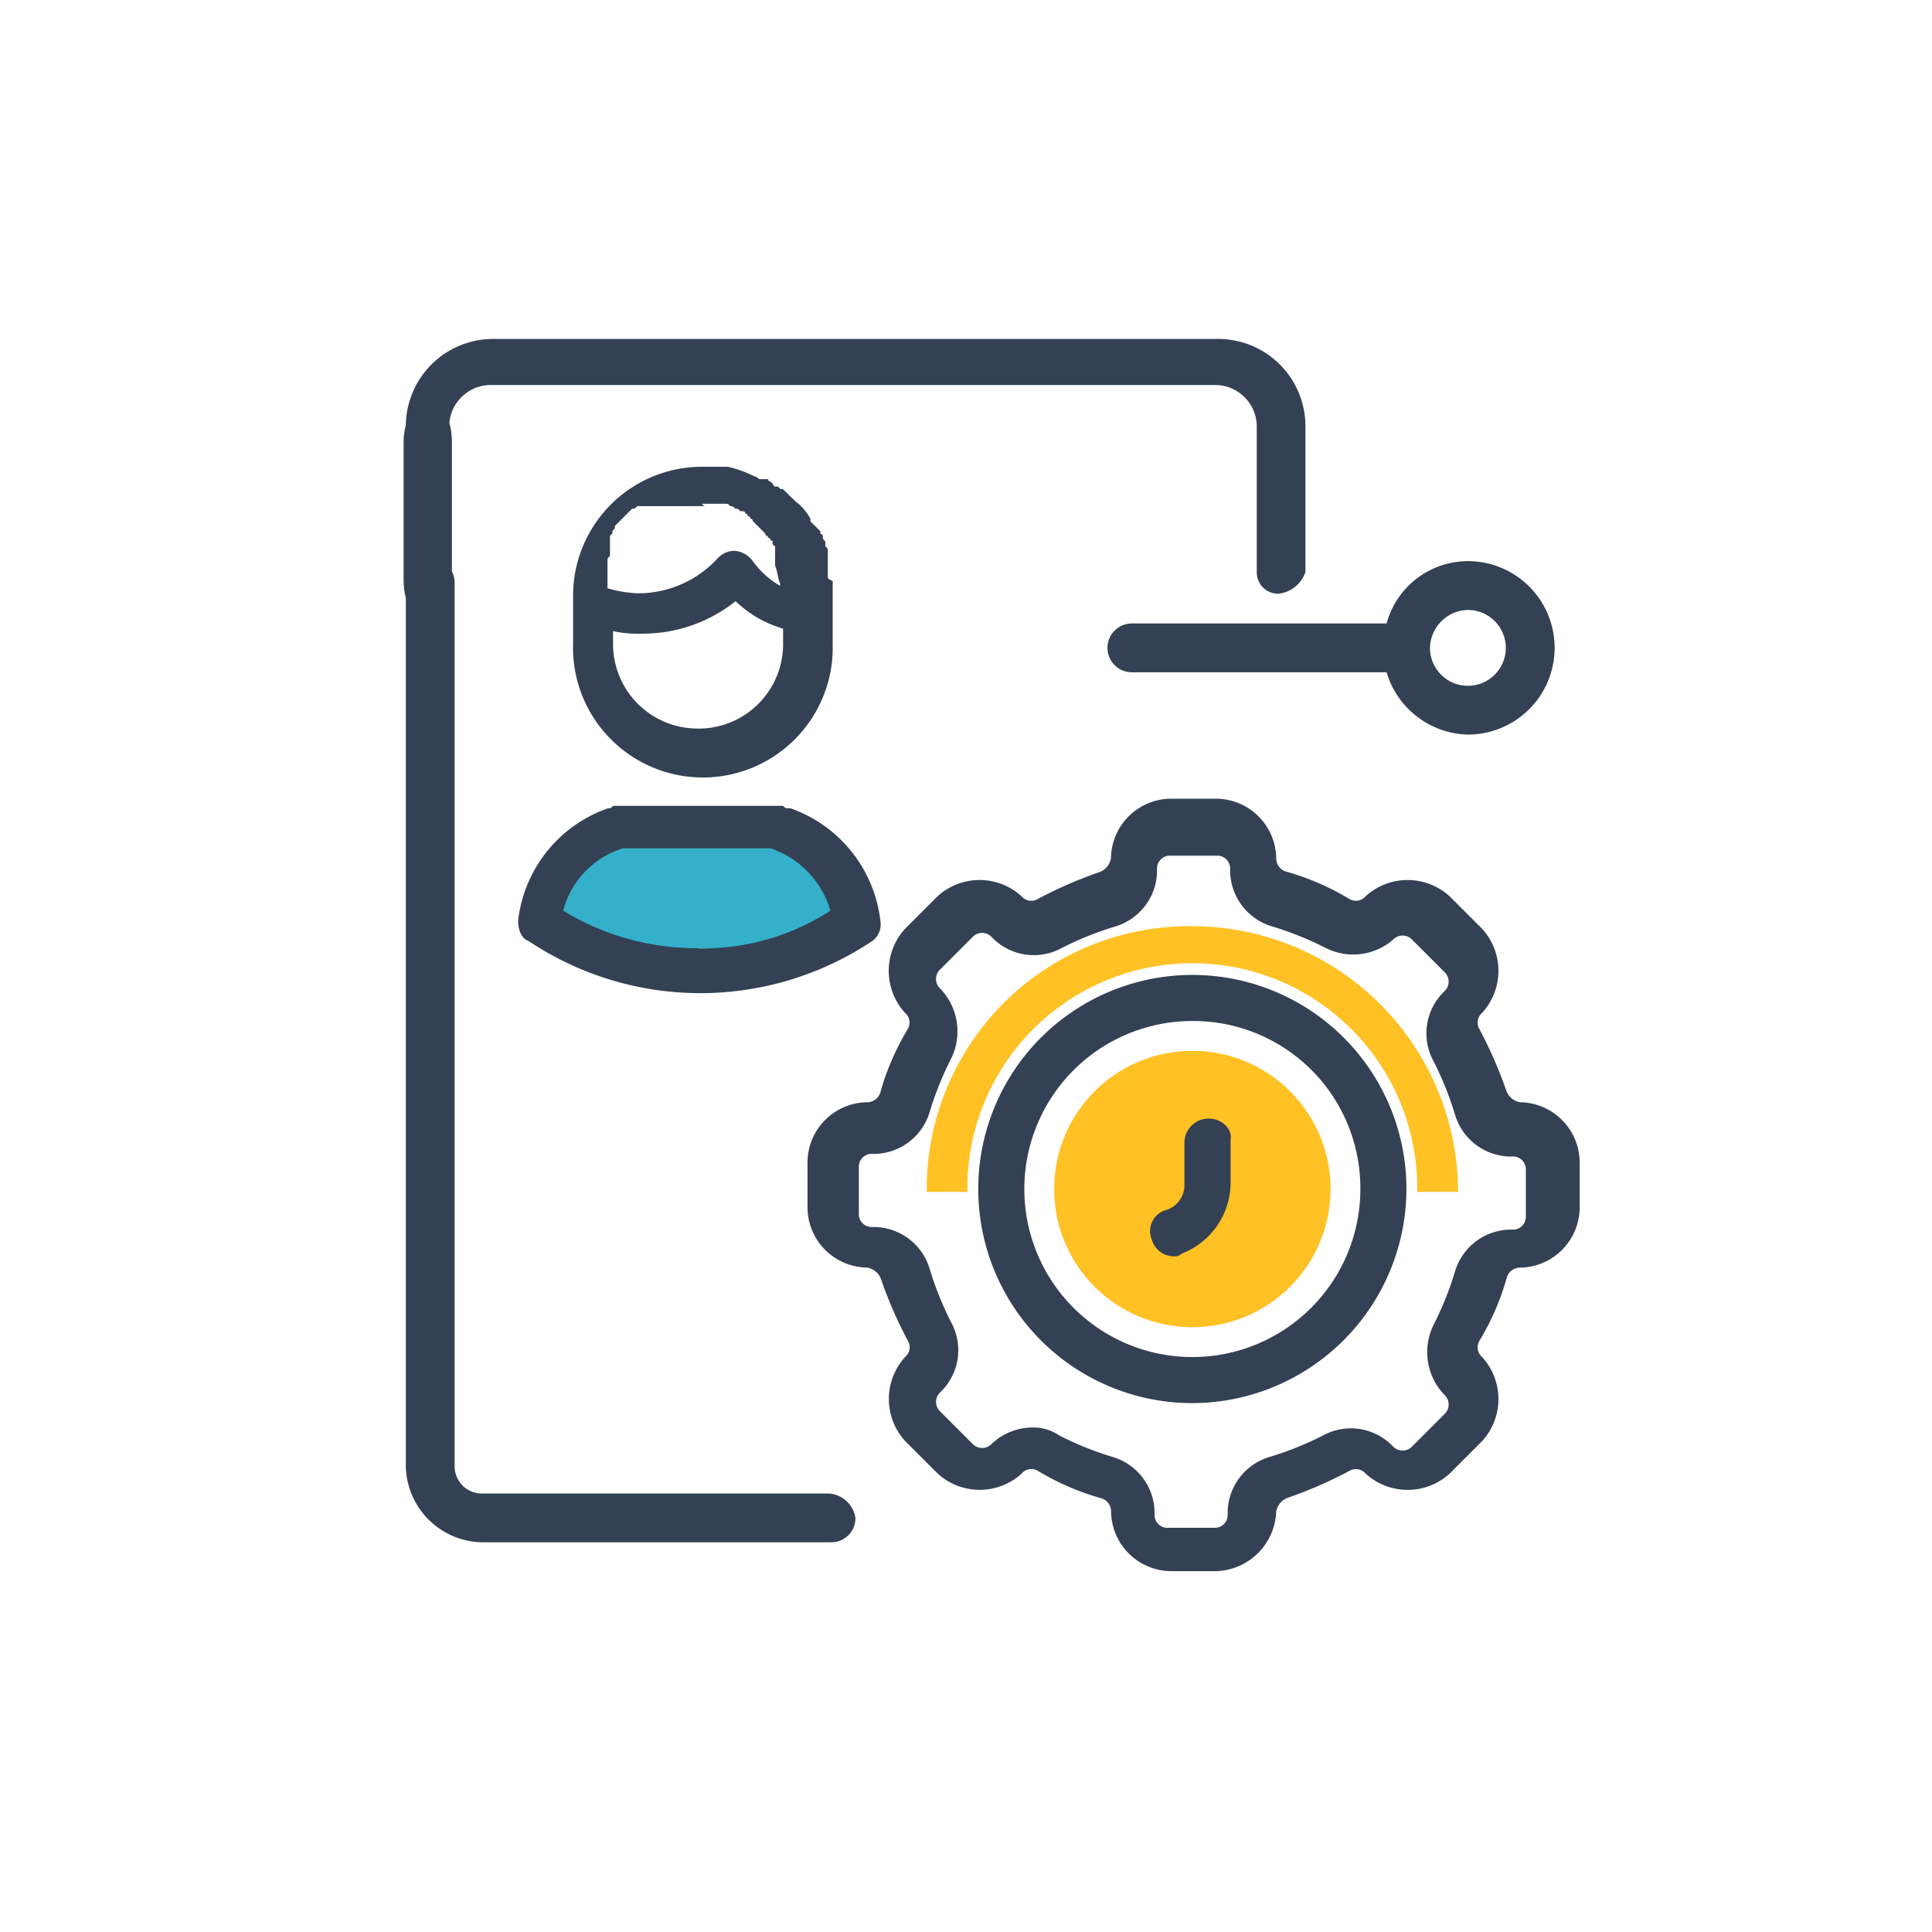 <svg xmlns="http://www.w3.org/2000/svg" width="32" height="32" viewBox="0 0 32 32"><defs><style>.a{fill:none;}.b{fill:#ffc124;}.c{fill:#35b0cb;}.d{fill:#344154;}</style></defs><g transform="translate(-46 -428)"><path class="a" d="M16,0A16,16,0,1,1,0,16,16,16,0,0,1,16,0Z" transform="translate(46 428)"/><g transform="translate(-1035.823 -328.786)"><ellipse class="b" cx="2.289" cy="2.289" rx="2.289" ry="2.289" transform="translate(1099.283 774.191)"/><path class="c" d="M30.054,35.2l-2.151.538-.7.827.7.993h4.343l.083-.579-.455-1.241-1.034.083" transform="translate(1063.329 734.936)"/><g transform="translate(1100.864 775.313)"><path class="d" d="M48.6,49.9a.4.4,0,0,0-.4.4v.718a.431.431,0,0,1-.314.4.363.363,0,0,0-.224.494.376.376,0,0,0,.359.269.165.165,0,0,0,.135-.045,1.258,1.258,0,0,0,.808-1.167v-.718C49,50.08,48.825,49.9,48.6,49.9Z" transform="translate(-47.623 -49.9)"/></g><g transform="translate(1088.545 766.036)"><path class="d" d="M24.6,36.987H18.857a.45.45,0,0,1-.449-.449V21.9a.4.4,0,1,0-.808,0V36.538a1.285,1.285,0,0,0,1.257,1.257h5.79a.4.4,0,0,0,.4-.4A.477.477,0,0,0,24.6,36.987Z" transform="translate(-17.6 -21.5)"/></g><g transform="translate(1088.5 763.432)"><path class="d" d="M18.308,18.663V16.373c0-.4-.18-.673-.4-.673s-.4.314-.4.673v2.289c0,.4.18.673.4.673S18.308,19.022,18.308,18.663Z" transform="translate(-17.5 -15.7)"/></g><g transform="translate(1091.315 764.51)"><path class="d" d="M33.319,23.42h0v-.414c0-.041,0-.041-.041-.083v-.041c0-.041,0-.041-.041-.083v-.041a.041.041,0,0,0-.041-.041v-.041a1087.385,1087.385,0,0,1-.124-.124l-.041-.041v-.041a.842.842,0,0,0-.248-.29h0l-.041-.041h0L32.7,22.1l-.041-.041-.041-.041h0l-.041-.041h-.041l-.041-.041h-.041a.041.041,0,0,1-.041-.041l-.041-.041a.041.041,0,0,1-.041-.041H32.2c-.041,0-.041-.041-.083-.041h0a2.017,2.017,0,0,0-.455-.165h-.414A2.136,2.136,0,0,0,29.1,23.751v.786a2.151,2.151,0,1,0,4.3,0V23.5C33.319,23.462,33.319,23.462,33.319,23.42Zm-2.068-1.2h.372c.041,0,.041,0,.083.041h0c.041,0,.041,0,.083.041h0c.041,0,.041,0,.083.041h.041a.041.041,0,0,1,.041.041h0a.041.041,0,0,1,.041.041h0a.041.041,0,0,1,.041.041h0a.041.041,0,0,1,.041.041h0l.041.041.041.041.041.041.041.041.041.041h0a.041.041,0,0,0,.041.041h0a.041.041,0,0,0,.041.041h0a.041.041,0,0,0,.041.041v.041a.041.041,0,0,0,.041.041v.29h0v.041h0c.041.083.041.207.083.29v.041a1.431,1.431,0,0,1-.455-.414.419.419,0,0,0-.29-.165.376.376,0,0,0-.29.124,1.784,1.784,0,0,1-1.324.579,2.076,2.076,0,0,1-.5-.083v-.455h0c0-.041,0-.041.041-.083h0v-.331l.041-.041v-.041l.041-.041v-.041l.041-.041.041-.041.041-.041.041-.041.041-.041.041-.041.041-.041h.041l.041-.041h1.117C31.21,22.221,31.251,22.221,31.251,22.221Zm-.083,3.723a1.4,1.4,0,0,1-1.406-1.406V24.33a2.014,2.014,0,0,0,.5.041,2.458,2.458,0,0,0,1.53-.538,1.875,1.875,0,0,0,.786.455V24.5A1.4,1.4,0,0,1,31.168,25.944Z" transform="translate(-29.1 -21.6)"/></g><g transform="translate(1090.405 770.136)"><path class="d" d="M32.9,37.1a2.25,2.25,0,0,0-1.489-1.862h-.041c-.041,0-.041,0-.083-.041H28.513c-.041,0-.041,0-.083.041h-.041A2.237,2.237,0,0,0,26.9,37.1c0,.124.041.29.165.331a5.123,5.123,0,0,0,5.708,0A.343.343,0,0,0,32.9,37.1Zm-3.02.455a4.23,4.23,0,0,1-2.234-.621,1.469,1.469,0,0,1,.993-1.034h2.44a1.547,1.547,0,0,1,.993,1.034A3.891,3.891,0,0,1,29.878,37.558Z" transform="translate(-26.9 -35.2)"/></g><g transform="translate(1100.17 766.081)"><path class="d" d="M43.9,22.632a.4.4,0,0,0,0,.808h4.219a1.442,1.442,0,0,0,1.347,1.032,1.436,1.436,0,0,0,0-2.873,1.4,1.4,0,0,0-1.347,1.032H43.9Zm5.566-.224a.628.628,0,1,1-.628.628A.642.642,0,0,1,49.47,22.408Z" transform="translate(-43.5 -21.6)"/></g><g transform="translate(1088.545 762.4)"><path class="d" d="M32.053,17.62a.354.354,0,0,1-.359-.359V14.836a.69.69,0,0,0-.673-.673H18.991a.69.69,0,0,0-.673.673.354.354,0,0,1-.359.359.386.386,0,0,1-.359-.359A1.446,1.446,0,0,1,19.036,13.4H31.066A1.446,1.446,0,0,1,32.5,14.836V17.26A.533.533,0,0,1,32.053,17.62Z" transform="translate(-17.6 -13.4)"/></g><g transform="translate(1095.198 770.016)"><g transform="translate(2.828 2.918)"><path class="d" d="M44.846,51.692a3.546,3.546,0,1,1,3.546-3.546A3.554,3.554,0,0,1,44.846,51.692Zm0-6.329a2.783,2.783,0,1,0,2.783,2.783A2.768,2.768,0,0,0,44.846,45.363Z" transform="translate(-41.3 -44.6)"/></g><path class="d" d="M41.778,50.893h-.763a1,1,0,0,1-.987-.988.229.229,0,0,0-.18-.224,4.233,4.233,0,0,1-1.032-.449.211.211,0,0,0-.269.045,1.033,1.033,0,0,1-1.391,0l-.539-.539a1.033,1.033,0,0,1,0-1.392.211.211,0,0,0,.045-.269,7.162,7.162,0,0,1-.449-1.032.3.3,0,0,0-.224-.18A1,1,0,0,1,35,44.878v-.763a1,1,0,0,1,.987-.988.229.229,0,0,0,.224-.18,4.234,4.234,0,0,1,.449-1.032.211.211,0,0,0-.045-.269,1.033,1.033,0,0,1,0-1.392l.539-.539a1.033,1.033,0,0,1,1.391,0,.211.211,0,0,0,.269.045,7.162,7.162,0,0,1,1.032-.449.3.3,0,0,0,.18-.224,1,1,0,0,1,.987-.988h.763a1,1,0,0,1,.987.988.229.229,0,0,0,.18.224,4.234,4.234,0,0,1,1.032.449.211.211,0,0,0,.269-.045,1.033,1.033,0,0,1,1.391,0l.539.539a1.033,1.033,0,0,1,0,1.392.211.211,0,0,0-.045.269,7.163,7.163,0,0,1,.449,1.032.3.3,0,0,0,.224.18,1,1,0,0,1,.987.988v.763a1,1,0,0,1-.987.988.229.229,0,0,0-.224.18,4.234,4.234,0,0,1-.449,1.032.211.211,0,0,0,.045.269,1.033,1.033,0,0,1,0,1.392l-.539.539a1.033,1.033,0,0,1-1.391,0,.211.211,0,0,0-.269-.045,7.161,7.161,0,0,1-1.032.449.3.3,0,0,0-.18.224A1.027,1.027,0,0,1,41.778,50.893Zm-3.052-2.379a.758.758,0,0,1,.449.135,5.35,5.35,0,0,0,.9.359.97.97,0,0,1,.673.943.212.212,0,0,0,.224.224h.763a.212.212,0,0,0,.224-.224.97.97,0,0,1,.673-.943,5.35,5.35,0,0,0,.9-.359.963.963,0,0,1,1.167.18.217.217,0,0,0,.314,0l.539-.539a.217.217,0,0,0,0-.314,1.021,1.021,0,0,1-.18-1.167,5.351,5.351,0,0,0,.359-.9.97.97,0,0,1,.943-.673.212.212,0,0,0,.224-.224V44.25a.212.212,0,0,0-.224-.224.97.97,0,0,1-.943-.673,5.35,5.35,0,0,0-.359-.9.963.963,0,0,1,.18-1.167.217.217,0,0,0,0-.314l-.539-.539a.217.217,0,0,0-.314,0,1.007,1.007,0,0,1-1.122.135,5.35,5.35,0,0,0-.9-.359A.97.97,0,0,1,42,39.267a.212.212,0,0,0-.224-.224h-.763a.212.212,0,0,0-.224.224.97.97,0,0,1-.673.943,5.35,5.35,0,0,0-.9.359.963.963,0,0,1-1.167-.18.217.217,0,0,0-.314,0l-.539.539a.217.217,0,0,0,0,.314,1.021,1.021,0,0,1,.18,1.167,5.35,5.35,0,0,0-.359.9.97.97,0,0,1-.943.673.212.212,0,0,0-.224.224v.763a.212.212,0,0,0,.224.224.97.97,0,0,1,.943.673,5.351,5.351,0,0,0,.359.9.963.963,0,0,1-.18,1.167.217.217,0,0,0,0,.314l.539.539a.217.217,0,0,0,.314,0A.99.99,0,0,1,38.726,48.514Z" transform="translate(-35 -38.1)"/><g transform="translate(1.975 2.109)"><path class="b" d="M39.4,47.2h.673a3.726,3.726,0,1,1,7.451,0H48.2a4.406,4.406,0,0,0-4.4-4.4A4.349,4.349,0,0,0,39.4,47.2Z" transform="translate(-39.4 -42.798)"/></g></g></g></g></svg>